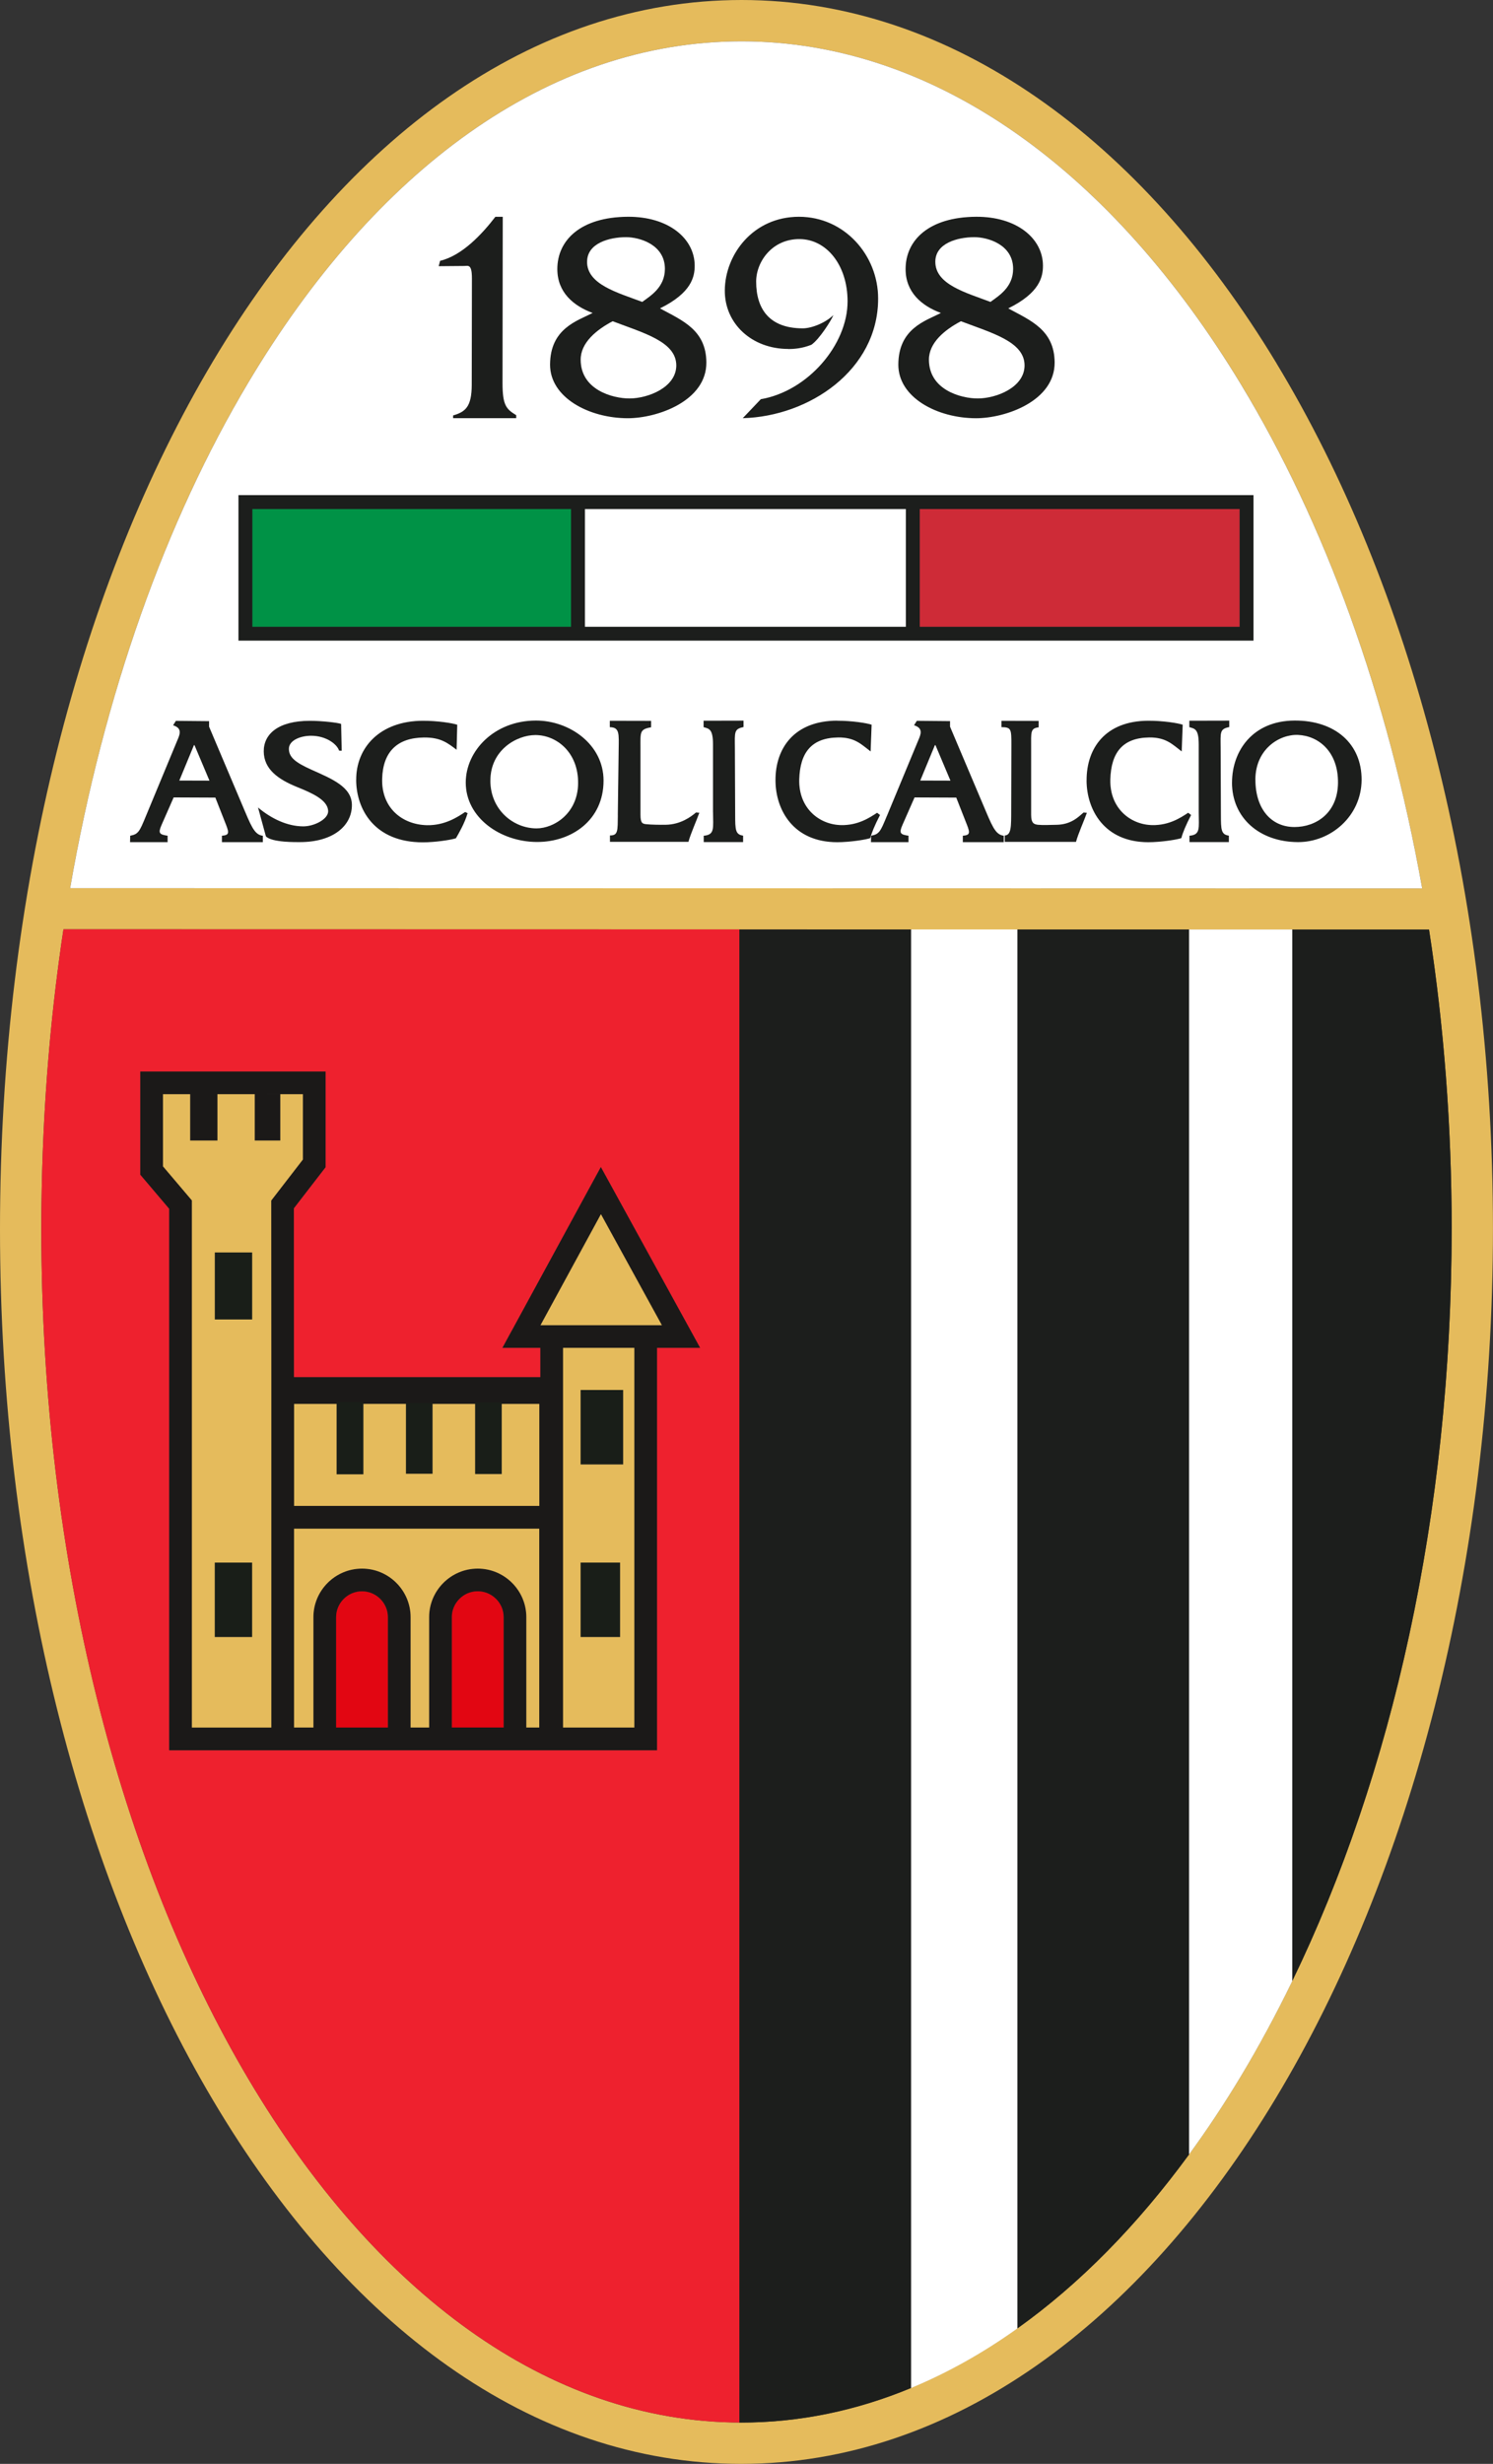 <?xml version="1.0" encoding="UTF-8"?>
<svg id="Layer_2" data-name="Layer 2" xmlns="http://www.w3.org/2000/svg" viewBox="0 0 341.24 563.02">
  <rect x="0" y="0" width="341.24" height="563.02" fill="#333333" stroke="none"/>
  <defs>
    <style>
      .cls-1 {
        fill: none;
      }

      .cls-1, .cls-2, .cls-3, .cls-4, .cls-5, .cls-6, .cls-7, .cls-8, .cls-9, .cls-10 {
        stroke-width: 0px;
      }

      .cls-2 {
        fill: #009246;
      }

      .cls-2, .cls-3, .cls-4, .cls-5, .cls-6, .cls-7, .cls-8, .cls-9, .cls-10 {
        fill-rule: evenodd;
      }

      .cls-3 {
        fill: #1c1e1c;
      }

      .cls-4 {
        fill: #191e18;
      }

      .cls-5 {
        fill: #1b1918;
      }

      .cls-6 {
        fill: #e20612;
      }

      .cls-7 {
        fill: #ce2b37;
      }

      .cls-8 {
        fill: #fff;
      }

      .cls-9 {
        fill: #e5bb5c;
      }

      .cls-10 {
        fill: #ee212e;
      }
    </style>
  </defs>
  <g id="Ebene_1" data-name="Ebene 1">
    <g id="g951">
      <g id="g869">
        <path id="path833" class="cls-3" d="m190.48,71.98c-1.83,1.79-4.97,3.03-7,3.03-7.62,0-10.65-4.44-10.65-10.68,0-4.58,3.7-9.79,9.99-9.71,6.1.08,10.88,5.93,10.9,14.19.02,10.01-9.15,20.58-19.83,22.39l-4.13,4.34c15.18-.4,30.95-11,30.95-27.34,0-9.88-8.07-18.69-18.1-18.69s-16.88,8.55-16.95,16.79c-.07,7.63,6.16,13.42,14.51,13.42,1.44,0,3.19-.15,5.28-.97,1.87-1.28,4.64-5.72,5.03-6.79Z"/>
        <path id="path835" class="cls-3" d="m143.86,91.04c-3.85,0-11.14-1.97-11.14-8.87,0-3.85,3.56-6.8,7.31-8.77,7.12,2.71,14.58,4.68,14.54,10.14-.04,4.97-6.43,7.5-10.71,7.5Zm-.76-36.85c3.05,0,8.89,1.69,8.86,7.26-.02,4.21-3.34,6.17-5.18,7.53-5.68-2.15-12.61-3.98-12.61-9.18,0-4.28,5.15-5.62,8.92-5.62Zm.4-4.68c-10.77.06-16.12,5.35-16.12,11.95,0,5.3,3.64,8.39,8.07,10.04-3.54,1.81-9.69,3.55-9.73,11.78-.04,7.55,8.91,12.27,17.77,12.27,6.75,0,18.05-3.95,17.96-12.8-.08-7.41-5.51-9.54-10.6-12.3,7.18-3.54,7.93-7.19,7.93-9.75,0-6.25-6.01-11.25-15.28-11.19h0Z"/>
        <path id="path837" class="cls-3" d="m117.99,95.56v-.69c-2.27-1.37-3.14-2.23-3.13-7.31.02-12.71.03-25.31.05-38.02h-1.69c-3.08,4.01-7.64,8.88-12.64,10.06l-.31,1.23,5.82-.05c.91,0,1.78-.51,1.77,2.83l-.04,24.31c0,5.14-1.52,6.21-4.26,7.01v.63h14.43Z"/>
        <path id="path839" class="cls-3" d="m169.86,192.42v-1.47c-1.77-.25-1.8-1.32-1.82-4.84l-.06-15.22c-.01-3.56-.25-4.3,1.97-4.75v-1.47l-9.13.02v1.47c1.28.37,2.15.43,2.15,3.99v15.46c0,3.61.46,5.15-2.13,5.36v1.47h9.01Z"/>
        <path id="path841" class="cls-3" d="m152.18,188.48c-1.3.02-3.45-.02-4.39-.12-.91-.1-1.4-.17-1.4-2.14v-15.32c0-3.6-.23-4.23,2.43-4.69v-1.47l-9.44-.02v1.47c2.25.02,2.07,1.48,2.02,5.09l-.2,15.05c-.04,3.52.09,4.63-1.8,4.61v1.47h17.94c.51-1.89,1.92-5.01,2.49-6.65l-.76-.07c-1.16.99-3.52,2.75-6.9,2.81h0Z"/>
        <path id="path843" class="cls-3" d="m122.36,167.97c4.82,0,9.85,3.89,9.77,11.06-.08,6.85-5.51,10.26-9.49,10.26-5.36,0-10.55-4.3-10.56-10.91,0-7.01,6.04-10.4,10.27-10.4h0Zm.17-3.32c-9.59,0-16.07,6.96-16.07,14.17,0,8.04,7.95,13.58,16.33,13.58,7.88,0,15.17-4.98,15.17-14.03,0-8.3-7.8-13.72-15.43-13.72h0Z"/>
        <path id="path845" class="cls-3" d="m97.55,188.55c-5.7-.13-10.39-4.01-10.2-10.63.18-6.16,3.47-9.34,9.54-9.4,3.82-.04,5.39,1.23,7.47,2.8l.15-5.72c-1.07-.37-4.49-.92-7.88-.91-9.82.04-15.26,6.14-15.22,13.52.04,6.66,4.1,14.26,15.25,14.26,2.85,0,6.47-.56,7.56-.93.66-1.16,1.97-3.4,2.67-5.73l-.56-.28c-1.6,1.06-4.62,3.12-8.77,3.02h0Z"/>
        <path id="path847" class="cls-3" d="m78.11,171.54l-.13-6.13c-.75-.29-4.44-.71-7.12-.71-7.28,0-10.6,3.05-10.56,7.01.04,4.02,3.2,6.34,7.68,8.15,3.48,1.4,6.91,2.96,7.04,5.42.1,1.86-3.14,3.55-5.69,3.54-3.66-.01-7.31-1.78-10.34-4.31.6,2.2,1.2,4.4,1.8,6.59,1.34,1.45,7.07,1.32,7.8,1.32,7.52,0,11.86-3.68,11.86-8.46,0-4.15-4.52-5.98-9.16-8.05-3.7-1.65-5.18-2.8-5.24-4.72-.07-2.05,2.71-3.07,5.06-3.07,3.43,0,5.92,1.89,6.41,3.4l.6.02Z"/>
        <path id="path849" class="cls-3" d="m47.87,178.38l-6.89-.02,3.34-8.08h.12l3.42,8.1Zm12.21,14.05v-1.47c-1.64-.22-2.38-1.55-3.92-5.19l-8.37-19.74v-1.26s-7.58-.07-7.58-.07l-.64,1.02c1.69.54,1.77,1.5,1.2,2.88l-7.42,17.88c-1.45,3.49-1.72,4.12-3.58,4.47l-.04,1.47h8.59v-1.47c-1.87-.28-2.23-.55-1.38-2.47l2.76-6.28,9.53.04,2.46,6.26c.72,1.82.68,2.32-.96,2.45v1.47h9.36Z"/>
        <path id="path851" class="cls-3" d="m192.26,188.55c-4.99-.1-9.77-3.86-9.57-10.47.18-6.16,2.84-9.49,8.92-9.55,3.82-.04,5.31,1.62,7.39,3.19l.23-6.11c-1.07-.37-4.49-.92-7.88-.91-9.82.04-14.13,6.3-14.09,13.68.03,6.66,4.02,14.1,14.11,14.1,2.85,0,6.47-.56,7.56-.93.29-1.17.97-2.85,2.23-5.29l-.67-.51c-1.66,1.08-4.31,2.89-8.22,2.82h0Z"/>
        <path id="path853" class="cls-3" d="m217.23,178.38l-6.89-.02,3.34-8.08h.12l3.42,8.1Zm12.21,14.05v-1.47c-1.64-.22-2.38-1.55-3.92-5.19l-8.37-19.74v-1.26s-7.58-.07-7.58-.07l-.64,1.02c1.69.54,1.77,1.5,1.2,2.88l-7.42,17.88c-1.45,3.49-1.72,4.12-3.58,4.47l-.04,1.47h8.59v-1.47c-1.87-.28-2.23-.55-1.38-2.47l2.76-6.28,9.53.04,2.46,6.26c.72,1.82.68,2.32-.96,2.45v1.47h9.36Z"/>
        <path id="path855" class="cls-3" d="m241.47,188.48c-1.3.02-3.24.09-4.18,0-.91-.1-1.61-.29-1.61-2.26v-15.32c0-3.6-.21-4.46,1.72-4.69v-1.47l-8.5-.02v1.47c2.25.02,2.26.47,2.25,4.07l-.04,15.01c0,3.51.06,5.61-1.48,5.67v1.47h16.29c.51-1.89,1.92-5.01,2.49-6.65l-.76-.07c-1.16.99-2.81,2.75-6.19,2.81h0Z"/>
        <path id="path857" class="cls-3" d="m263.36,188.55c-4.99-.1-9.77-3.86-9.57-10.47.18-6.16,2.84-9.49,8.92-9.55,3.82-.04,5.31,1.62,7.39,3.19l.23-6.11c-1.07-.37-4.49-.92-7.88-.91-9.82.04-14.13,6.3-14.09,13.68.03,6.66,4.02,14.1,14.11,14.1,2.85,0,6.47-.56,7.56-.93.29-1.17.97-2.85,2.23-5.29l-.67-.51c-1.66,1.08-4.31,2.89-8.22,2.82Z"/>
        <path id="path859" class="cls-3" d="m280.87,192.42v-1.47c-1.77-.25-1.8-1.32-1.82-4.84l-.06-15.22c-.01-3.56-.25-4.3,1.97-4.75v-1.47l-9.13.02v1.47c1.28.37,2.15.43,2.15,3.99v15.46c0,3.61.46,5.15-2.13,5.36v1.47h9.01Z"/>
        <path id="path861" class="cls-3" d="m296.67,167.93c4.69.19,9.23,3.82,9.15,10.98-.08,6.85-5.03,10.06-9.94,10.06-5.36,0-8.93-4.18-8.93-10.8,0-7.01,5.5-10.41,9.73-10.25h0Zm-.78-3.28c-9.59.04-14.3,6.96-14.3,14.17,0,8.04,6.24,13.57,15.07,13.61,7.52.03,14.52-5.95,14.56-14.22.04-8.29-6.1-13.6-15.32-13.56h0Z"/>
        <path id="path863" class="cls-3" d="m223.46,91.04c-3.85,0-11.14-1.97-11.14-8.87,0-3.85,3.56-6.8,7.31-8.77,7.12,2.71,14.58,4.68,14.54,10.14-.04,4.97-6.43,7.5-10.71,7.5Zm-.77-36.85c3.05,0,8.89,1.69,8.86,7.26-.02,4.21-3.34,6.17-5.18,7.53-5.68-2.15-12.6-3.98-12.6-9.18,0-4.28,5.15-5.62,8.92-5.62h0Zm.4-4.68c-10.77.06-16.12,5.35-16.12,11.95,0,5.3,3.64,8.39,8.07,10.04-3.54,1.81-9.69,3.55-9.73,11.78-.03,7.55,8.91,12.27,17.77,12.27,6.75,0,18.05-3.95,17.96-12.8-.08-7.41-5.51-9.54-10.6-12.3,7.18-3.54,7.93-7.19,7.93-9.75,0-6.25-6.01-11.25-15.28-11.19Z"/>
        <path id="path865" class="cls-3" d="m54.5,113.14h232v33.26H54.5v-33.26Zm155.72,3.19v26.89h73.09v-26.89h-73.09Zm-3.19,26.89v-26.89h-73.34v26.89h73.34Zm-76.53-26.89H57.69v26.89h72.82v-26.89Z"/>
        <path id="path867" class="cls-5" d="m76.92,320.81h-9.71v23.31h56.05v-23.31h-8.61m-50.58-70.8v10.61h-5.85v-10.59m50.35,70.78h-9.73m-6.07,0h-9.75s9.75,0,9.75,0Zm44.57-43.36l-13.81,25.37h27.75s-13.93-25.37-13.93-25.37Zm-87.63-27.42v10.59h-6.24v-10.59h-6.21v16.49l5.99,7.06.62.73v120.45h18.15v-79.85h0l-.02-39.68v-.89l.54-.7,6.7-8.68v-14.93h-19.53Zm17.5,99.29v45.44h4.42v-25.22c0-3.06,1.25-5.83,3.26-7.84,2.01-2.01,4.79-3.26,7.84-3.26h.02c3.06,0,5.83,1.25,7.84,3.26,2.01,2.01,3.26,4.79,3.26,7.84v25.22h4.23v-25.22c0-3.06,1.25-5.83,3.26-7.84,2.01-2.01,4.79-3.26,7.84-3.26h.02c3.06,0,5.83,1.25,7.84,3.26,2.01,2.01,3.26,4.79,3.26,7.84v25.22h2.95v-45.44h-56.05Zm0-34.65h56.3v-6.67h-8.68s2.08-3.83,2.08-3.83l18.16-33.36,2.27-4.16,2.28,4.15,18.32,33.36,2.11,3.84h-9.86v86.76h0v5.2H38.66v-123.75l-5.99-7.06-.62-.73v-23.58h42.38v21.87l-.55.71-6.71,8.69.02,38.56Zm21.46,80.09v-25.22c0-1.62-.67-3.1-1.74-4.17-1.07-1.07-2.55-1.74-4.17-1.74h-.02c-1.62,0-3.1.66-4.17,1.74-1.07,1.07-1.74,2.55-1.74,4.17v25.22h11.83Zm40.04-86.76v86.76h16.29v-86.76h-16.29Zm-25.42,86.76h11.83v-25.22c0-1.62-.66-3.1-1.74-4.17s-2.55-1.74-4.17-1.74h-.02c-1.62,0-3.1.66-4.17,1.74-1.07,1.07-1.74,2.55-1.74,4.17v25.22Z"/>
      </g>
      <path id="path871" class="cls-1" d="m49.09,286.2h8.55v15.31h-8.55v-15.31Z"/>
      <path id="path873" class="cls-1" d="m49.09,357.06h8.55v17.02h-8.55v-17.02Z"/>
      <path id="path875" class="cls-1" d="m132.7,357.06h9.03v17.02h-9.03v-17.02Z"/>
      <path id="path877" class="cls-4" d="m132.7,357.06h9.03v17.02h-9.03v-17.02Z"/>
      <path id="path879" class="cls-4" d="m132.7,317.61h9.73v17.02h-9.73v-17.02Z"/>
      <path id="path881" class="cls-4" d="m49.09,357.06h8.55v17.02h-8.55v-17.02Z"/>
      <path id="path883" class="cls-4" d="m49.09,286.2h8.55v15.31h-8.55v-15.31Z"/>
      <path id="path885" class="cls-9" d="m57.64,301.51h-8.55v-15.31h8.55v15.31Zm4.37,93.25v-79.85h0l-.02-39.68v-.89l.54-.7,6.7-8.68v-14.93h-5.16v10.59h-5.85v-10.59h-8.52v10.59h-6.24v-10.59h-6.21v16.49l5.99,7.06.62.73v120.45h18.15Zm-12.93-37.7h8.55v17.02h-8.55v-17.02Z"/>
      <path id="path887" class="cls-9" d="m123.26,349.32h-56.05v45.44h4.42v-25.22c0-3.06,1.25-5.83,3.26-7.84,2.01-2.01,4.79-3.26,7.84-3.26h.02c3.06,0,5.83,1.25,7.84,3.26,2.01,2.01,3.26,4.79,3.26,7.84v25.22h4.23v-25.22c0-3.06,1.25-5.83,3.26-7.84,2.01-2.01,4.79-3.26,7.84-3.26h.02c3.06,0,5.83,1.25,7.84,3.26,2.01,2.01,3.26,4.79,3.26,7.84v25.22h2.95v-45.44Z"/>
      <path id="path889" class="cls-9" d="m128.69,308v86.76h16.29v-86.76h-16.29Zm13.74,26.64h-9.73v-17.02h9.73v17.02Zm-9.73,22.42h9.03v17.02h-9.03v-17.02Z"/>
      <path id="path891" class="cls-9" d="m123.53,302.82h27.75s-13.93-25.37-13.93-25.37l-13.81,25.37Z"/>
      <path id="path893" class="cls-1" d="m76.92,320.4h6.12v16.5h-6.12v-16.5Z"/>
      <path id="path895" class="cls-1" d="m92.76,320.59h6.09v16.19h-6.09v-16.19Z"/>
      <path id="path897" class="cls-1" d="m108.57,320.46h6.09v16.37h-6.09v-16.37Z"/>
      <path id="path899" class="cls-4" d="m83.05,336.9v-16.5h-6.12v.4s0,16.09,0,16.09h6.12Z"/>
      <path id="path901" class="cls-4" d="m92.76,320.59v16.19h6.09v-16.19h-6.09Z"/>
      <path id="path903" class="cls-4" d="m108.57,320.81v16.03h6.1v-16.02s0-.35,0-.35h-6.09v.35Z"/>
      <path id="path905" class="cls-9" d="m83.05,336.9h-6.12v-16.09s-9.71,0-9.71,0v23.31h56.05v-23.31h-8.59v16.03h-6.09v-16.03h-9.72v15.96h-6.09v-15.97h-9.72v16.09Z"/>
      <path id="path907" class="cls-6" d="m82.73,363.63c-1.62,0-3.1.66-4.17,1.74-1.07,1.07-1.74,2.55-1.74,4.17v25.22h11.83v-25.22c0-1.62-.67-3.1-1.74-4.17-1.07-1.07-2.55-1.74-4.17-1.74h-.02Z"/>
      <path id="path909" class="cls-6" d="m103.28,369.53v25.22h11.83v-25.22c0-1.62-.66-3.1-1.74-4.17s-2.55-1.74-4.17-1.74h-.02c-1.62,0-3.1.66-4.17,1.74-1.07,1.07-1.74,2.55-1.74,4.17Z"/>
      <path id="path911" class="cls-9" d="m331.79,280.76c0-75.57-18.37-143.71-48.14-192.91C254.32,39.36,213.97,9.45,169.5,9.45s-83.96,29.73-112.72,77.93c-29.39,49.26-47.33,117.65-47.33,193.51s17.97,144.74,47.42,194.34c28.73,48.39,68.33,78.34,112.56,78.34s84.72-30.21,114.07-78.97c29.85-49.58,48.28-118.18,48.28-193.85h0Zm-40.06-197.78c30.61,50.59,49.5,120.47,49.5,197.78s-18.95,147.73-49.65,198.72c-31.05,51.58-74.19,83.54-122.16,83.54s-90.24-31.73-120.68-83C18.48,429.04,0,358.54,0,280.89S18.46,133.22,48.69,82.54C79.15,31.48,121.63,0,169.5,0s91.19,31.66,122.24,82.98h0Z"/>
      <path id="path913" class="cls-9" d="m12.94,202.94l315.41.06v9.41l-315.41-.06v-9.41Z"/>
      <path id="path915" class="cls-3" d="m208.24,545.68V212.39h-39.25s0,341.19,0,341.19c.15,0,.3,0,.44,0,13.37,0,26.36-2.74,38.8-7.89h0Z"/>
      <path id="path917" class="cls-3" d="m232.53,212.39v319.69c14.23-10.14,27.42-23.59,39.25-39.77V212.4h-39.25Z"/>
      <path id="path919" class="cls-3" d="m295.35,212.41v240.3c22.8-47.02,36.44-106.86,36.44-171.94,0-23.63-1.79-46.53-5.17-68.35h-31.26Z"/>
      <path id="path921" class="cls-8" d="m232.53,532.09V212.39h-24.29s0,333.29,0,333.29c8.37-3.47,16.49-8.03,24.29-13.6Z"/>
      <path id="path923" class="cls-8" d="m271.77,212.4v279.91c4.08-5.58,8-11.49,11.74-17.7,4.18-6.94,8.13-14.26,11.85-21.91v-240.3h-23.58Z"/>
      <path id="path925" class="cls-8" d="m133.7,116.33h73.34v26.89h-73.34v-26.89Z"/>
      <path id="path927" class="cls-8" d="m54.5,113.14h232v33.26H54.5v-33.26Zm49.06-18.21c2.74-.81,4.25-1.87,4.26-7.01l.04-24.31c0-3.34-.86-2.84-1.77-2.83l-5.82.05.31-1.23c5-1.18,9.56-6.05,12.64-10.06h1.69s-.05,38.02-.05,38.02c0,5.07.86,5.93,3.13,7.31v.69h-14.43v-.63Zm39.93.64c-8.86,0-17.8-4.72-17.77-12.27.04-8.23,6.19-9.97,9.73-11.78-4.43-1.65-8.07-4.74-8.07-10.04,0-6.61,5.35-11.89,16.12-11.95,9.27-.06,15.28,4.95,15.28,11.19,0,2.56-.74,6.21-7.93,9.75,5.08,2.76,10.52,4.9,10.6,12.3.09,8.86-11.2,12.8-17.96,12.8Zm36.68-15.83c-8.35,0-14.58-5.8-14.51-13.42.08-8.24,6.5-16.79,16.95-16.79s18.1,8.81,18.1,18.69c0,16.34-15.77,26.94-30.95,27.34l4.13-4.34c10.68-1.82,19.85-12.39,19.83-22.39-.02-8.27-4.8-14.12-10.9-14.19-6.29-.08-9.99,5.13-9.99,9.71,0,6.25,3.02,10.68,10.65,10.68,2.03,0,5.18-1.25,7-3.03-.39,1.07-3.17,5.51-5.03,6.79-2.08.82-3.83.97-5.28.97h0Zm-109.32,84.97c2.68,0,6.37.42,7.12.71l.13,6.13-.6-.02c-.49-1.51-2.98-3.4-6.41-3.4-2.35,0-5.13,1.02-5.06,3.07.06,1.91,1.55,3.06,5.24,4.72,4.64,2.08,9.16,3.91,9.16,8.05,0,4.78-4.34,8.45-11.86,8.46-.73,0-6.47.12-7.8-1.32l-1.8-6.59c3.03,2.54,6.68,4.3,10.34,4.31,2.55,0,5.79-1.68,5.69-3.54-.13-2.47-3.56-4.02-7.04-5.42-4.48-1.81-7.64-4.13-7.68-8.15-.04-3.96,3.28-7.01,10.56-7.01h0Zm-54.83,38.24l309.03.06c-7.87-44.16-22.28-83.56-41.4-115.15C254.32,39.36,213.97,9.45,169.5,9.45s-83.96,29.73-112.72,77.93c-18.89,31.65-33.04,71.21-40.75,115.57h0Zm65.39-24.73c-.04-7.38,5.4-13.48,15.22-13.52,3.39-.01,6.81.54,7.88.91l-.15,5.72c-2.08-1.57-3.65-2.84-7.47-2.8-6.07.06-9.36,3.24-9.54,9.4-.2,6.61,4.5,10.49,10.2,10.63,4.16.1,7.18-1.96,8.77-3.02l.56.28c-.69,2.33-2,4.57-2.67,5.73-1.09.37-4.71.93-7.56.93-11.14,0-15.21-7.6-15.25-14.26h0Zm-21.33,12.75v1.47h-9.36v-1.47c1.64-.13,1.67-.62.96-2.45l-2.46-6.26-9.53-.04-2.76,6.28c-.84,1.92-.48,2.19,1.38,2.47v1.47h-8.59l.04-1.47c1.87-.35,2.14-.98,3.58-4.47l7.42-17.88c.57-1.39.49-2.35-1.2-2.88l.64-1.02,7.59.07v1.26s8.36,19.74,8.36,19.74c1.54,3.64,2.28,4.97,3.92,5.19h0Zm221.51-12.15c0-7.21,4.71-14.13,14.3-14.17,9.23-.04,15.36,5.27,15.32,13.56-.04,8.27-7.03,14.25-14.56,14.22-8.83-.04-15.07-5.57-15.07-13.61Zm-58.5-83.25c-8.86,0-17.8-4.72-17.77-12.27.04-8.23,6.19-9.97,9.73-11.78-4.43-1.65-8.07-4.74-8.07-10.04,0-6.61,5.35-11.89,16.12-11.95,9.27-.06,15.28,4.95,15.28,11.19,0,2.56-.74,6.21-7.93,9.75,5.08,2.76,10.52,4.9,10.6,12.3.09,8.86-11.2,12.8-17.96,12.8Zm-100.57,69.08c7.62,0,15.43,5.42,15.43,13.72,0,9.05-7.29,14.03-15.17,14.03-8.38,0-16.33-5.53-16.33-13.58,0-7.21,6.48-14.17,16.07-14.17Zm106.38,1.53v-1.47l8.5.02v1.47c-1.94.23-1.72,1.09-1.72,4.69v15.32c0,1.97.71,2.16,1.61,2.26.94.1,2.88.03,4.18,0,3.38-.06,5.03-1.82,6.19-2.81l.76.07c-.57,1.64-1.98,4.76-2.49,6.65h-16.29v-1.47c1.53-.06,1.47-2.15,1.48-5.67l.04-15.01c0-3.6,0-4.05-2.25-4.07h0Zm19.45,12.19c-.04-7.38,4.27-13.64,14.09-13.68,3.39-.01,6.81.54,7.88.91l-.23,6.11c-2.08-1.57-3.57-3.23-7.39-3.19-6.07.06-8.74,3.4-8.92,9.55-.19,6.61,4.58,10.38,9.57,10.47,3.91.07,6.56-1.74,8.22-2.82l.67.51c-1.26,2.45-1.94,4.12-2.23,5.29-1.09.37-4.71.93-7.56.93-10.09,0-14.08-7.44-14.11-14.1h0Zm23.5,12.6c2.59-.21,2.13-1.75,2.13-5.36v-15.46c0-3.56-.86-3.62-2.15-3.99v-1.47l9.13-.02v1.47c-2.22.45-1.99,1.19-1.97,4.75l.06,15.22c.01,3.52.04,4.58,1.82,4.84v1.47h-9.01s0-1.45,0-1.45Zm-80.51-26.28c3.39-.01,6.81.54,7.88.91l-.23,6.11c-2.08-1.57-3.57-3.23-7.39-3.19-6.07.06-8.74,3.4-8.92,9.55-.19,6.61,4.58,10.38,9.57,10.47,3.91.07,6.56-1.74,8.22-2.82l.67.51c-1.26,2.45-1.94,4.12-2.23,5.29-1.09.37-4.71.93-7.56.93-10.09,0-14.08-7.44-14.11-14.1-.04-7.38,4.27-13.64,14.09-13.68h0Zm11.35,21.8l7.42-17.88c.57-1.39.49-2.35-1.2-2.88l.64-1.02,7.59.07v1.26s8.36,19.74,8.36,19.74c1.54,3.64,2.28,4.97,3.92,5.19v1.47h-9.36v-1.47c1.64-.13,1.67-.62.96-2.45l-2.46-6.26-9.53-.04-2.76,6.28c-.84,1.92-.48,2.19,1.38,2.47v1.47h-8.59l.04-1.47c1.87-.35,2.14-.98,3.58-4.47h0Zm-61.49-.18l.2-15.05c.05-3.6.22-5.07-2.02-5.09v-1.47l9.44.02v1.47c-2.66.47-2.43,1.09-2.43,4.69v15.32c0,1.97.49,2.05,1.4,2.14.94.1,3.09.15,4.39.12,3.38-.06,5.74-1.82,6.9-2.81l.76.07c-.57,1.64-1.98,4.76-2.49,6.65h-17.94v-1.47c1.89.02,1.75-1.1,1.8-4.61h0Zm21.76-.7v-15.46c0-3.56-.86-3.62-2.15-3.99v-1.47l9.13-.02v1.47c-2.22.45-1.99,1.19-1.97,4.75l.06,15.22c.01,3.52.04,4.58,1.82,4.84v1.47h-9.01s0-1.45,0-1.45c2.59-.21,2.13-1.75,2.13-5.36h0Z"/>
      <path id="path929" class="cls-8" d="m134.18,59.81c0,5.2,6.92,7.03,12.61,9.18,1.85-1.36,5.17-3.32,5.18-7.53.02-5.58-5.81-7.26-8.86-7.26-3.78,0-8.92,1.34-8.92,5.62Z"/>
      <path id="path931" class="cls-8" d="m140.03,73.41c-3.75,1.97-7.31,4.92-7.31,8.77,0,6.9,7.29,8.87,11.14,8.87,4.28,0,10.67-2.53,10.71-7.5.04-5.46-7.42-7.43-14.54-10.14Z"/>
      <path id="path933" class="cls-8" d="m213.78,59.81c0,5.2,6.92,7.03,12.6,9.18,1.85-1.36,5.17-3.32,5.18-7.53.02-5.58-5.81-7.26-8.86-7.26-3.78,0-8.92,1.34-8.92,5.62h0Z"/>
      <path id="path935" class="cls-8" d="m219.63,73.41c-3.75,1.97-7.31,4.92-7.31,8.77,0,6.9,7.29,8.87,11.14,8.87,4.28,0,10.67-2.53,10.71-7.5.04-5.46-7.42-7.43-14.54-10.14Z"/>
      <path id="path937" class="cls-8" d="m47.87,178.38l-3.42-8.1h-.12l-3.34,8.08,6.89.02Z"/>
      <path id="path939" class="cls-8" d="m112.08,178.38c0,6.62,5.2,10.91,10.56,10.91,3.98,0,9.41-3.41,9.49-10.26.08-7.16-4.96-11.06-9.77-11.06-4.23,0-10.28,3.39-10.27,10.4h0Z"/>
      <path id="path941" class="cls-8" d="m213.68,170.28l-3.34,8.08,6.89.02-3.42-8.1h-.13Z"/>
      <path id="path943" class="cls-8" d="m286.94,178.18c0,6.62,3.57,10.8,8.93,10.8,4.92,0,9.87-3.21,9.94-10.06.08-7.16-4.46-10.79-9.15-10.98-4.23-.17-9.73,3.23-9.73,10.25h0Z"/>
      <path id="path945" class="cls-10" d="m168.99,553.58V212.38l-154.49-.03c-3.3,21.88-5.05,44.84-5.05,68.54,0,75.96,17.97,144.74,47.42,194.34,28.64,48.23,68.06,78.14,112.12,78.34h0Zm-52.09-249.4l18.16-33.36,2.27-4.16,2.28,4.15,18.32,33.36,2.11,3.84h-9.86v86.76h0v5.2H38.66v-123.75l-5.99-7.06-.62-.73v-23.58h42.38v21.87l-.55.71-6.71,8.69.02,38.56h56.3v-6.67h-8.68l2.08-3.83Z"/>
      <path id="path947" class="cls-7" d="m210.23,116.33h73.09v26.89h-73.09v-26.89Z"/>
      <path id="path949" class="cls-2" d="m57.69,116.33h72.82v26.89H57.69v-26.89Z"/>
    </g>
  </g>
</svg>